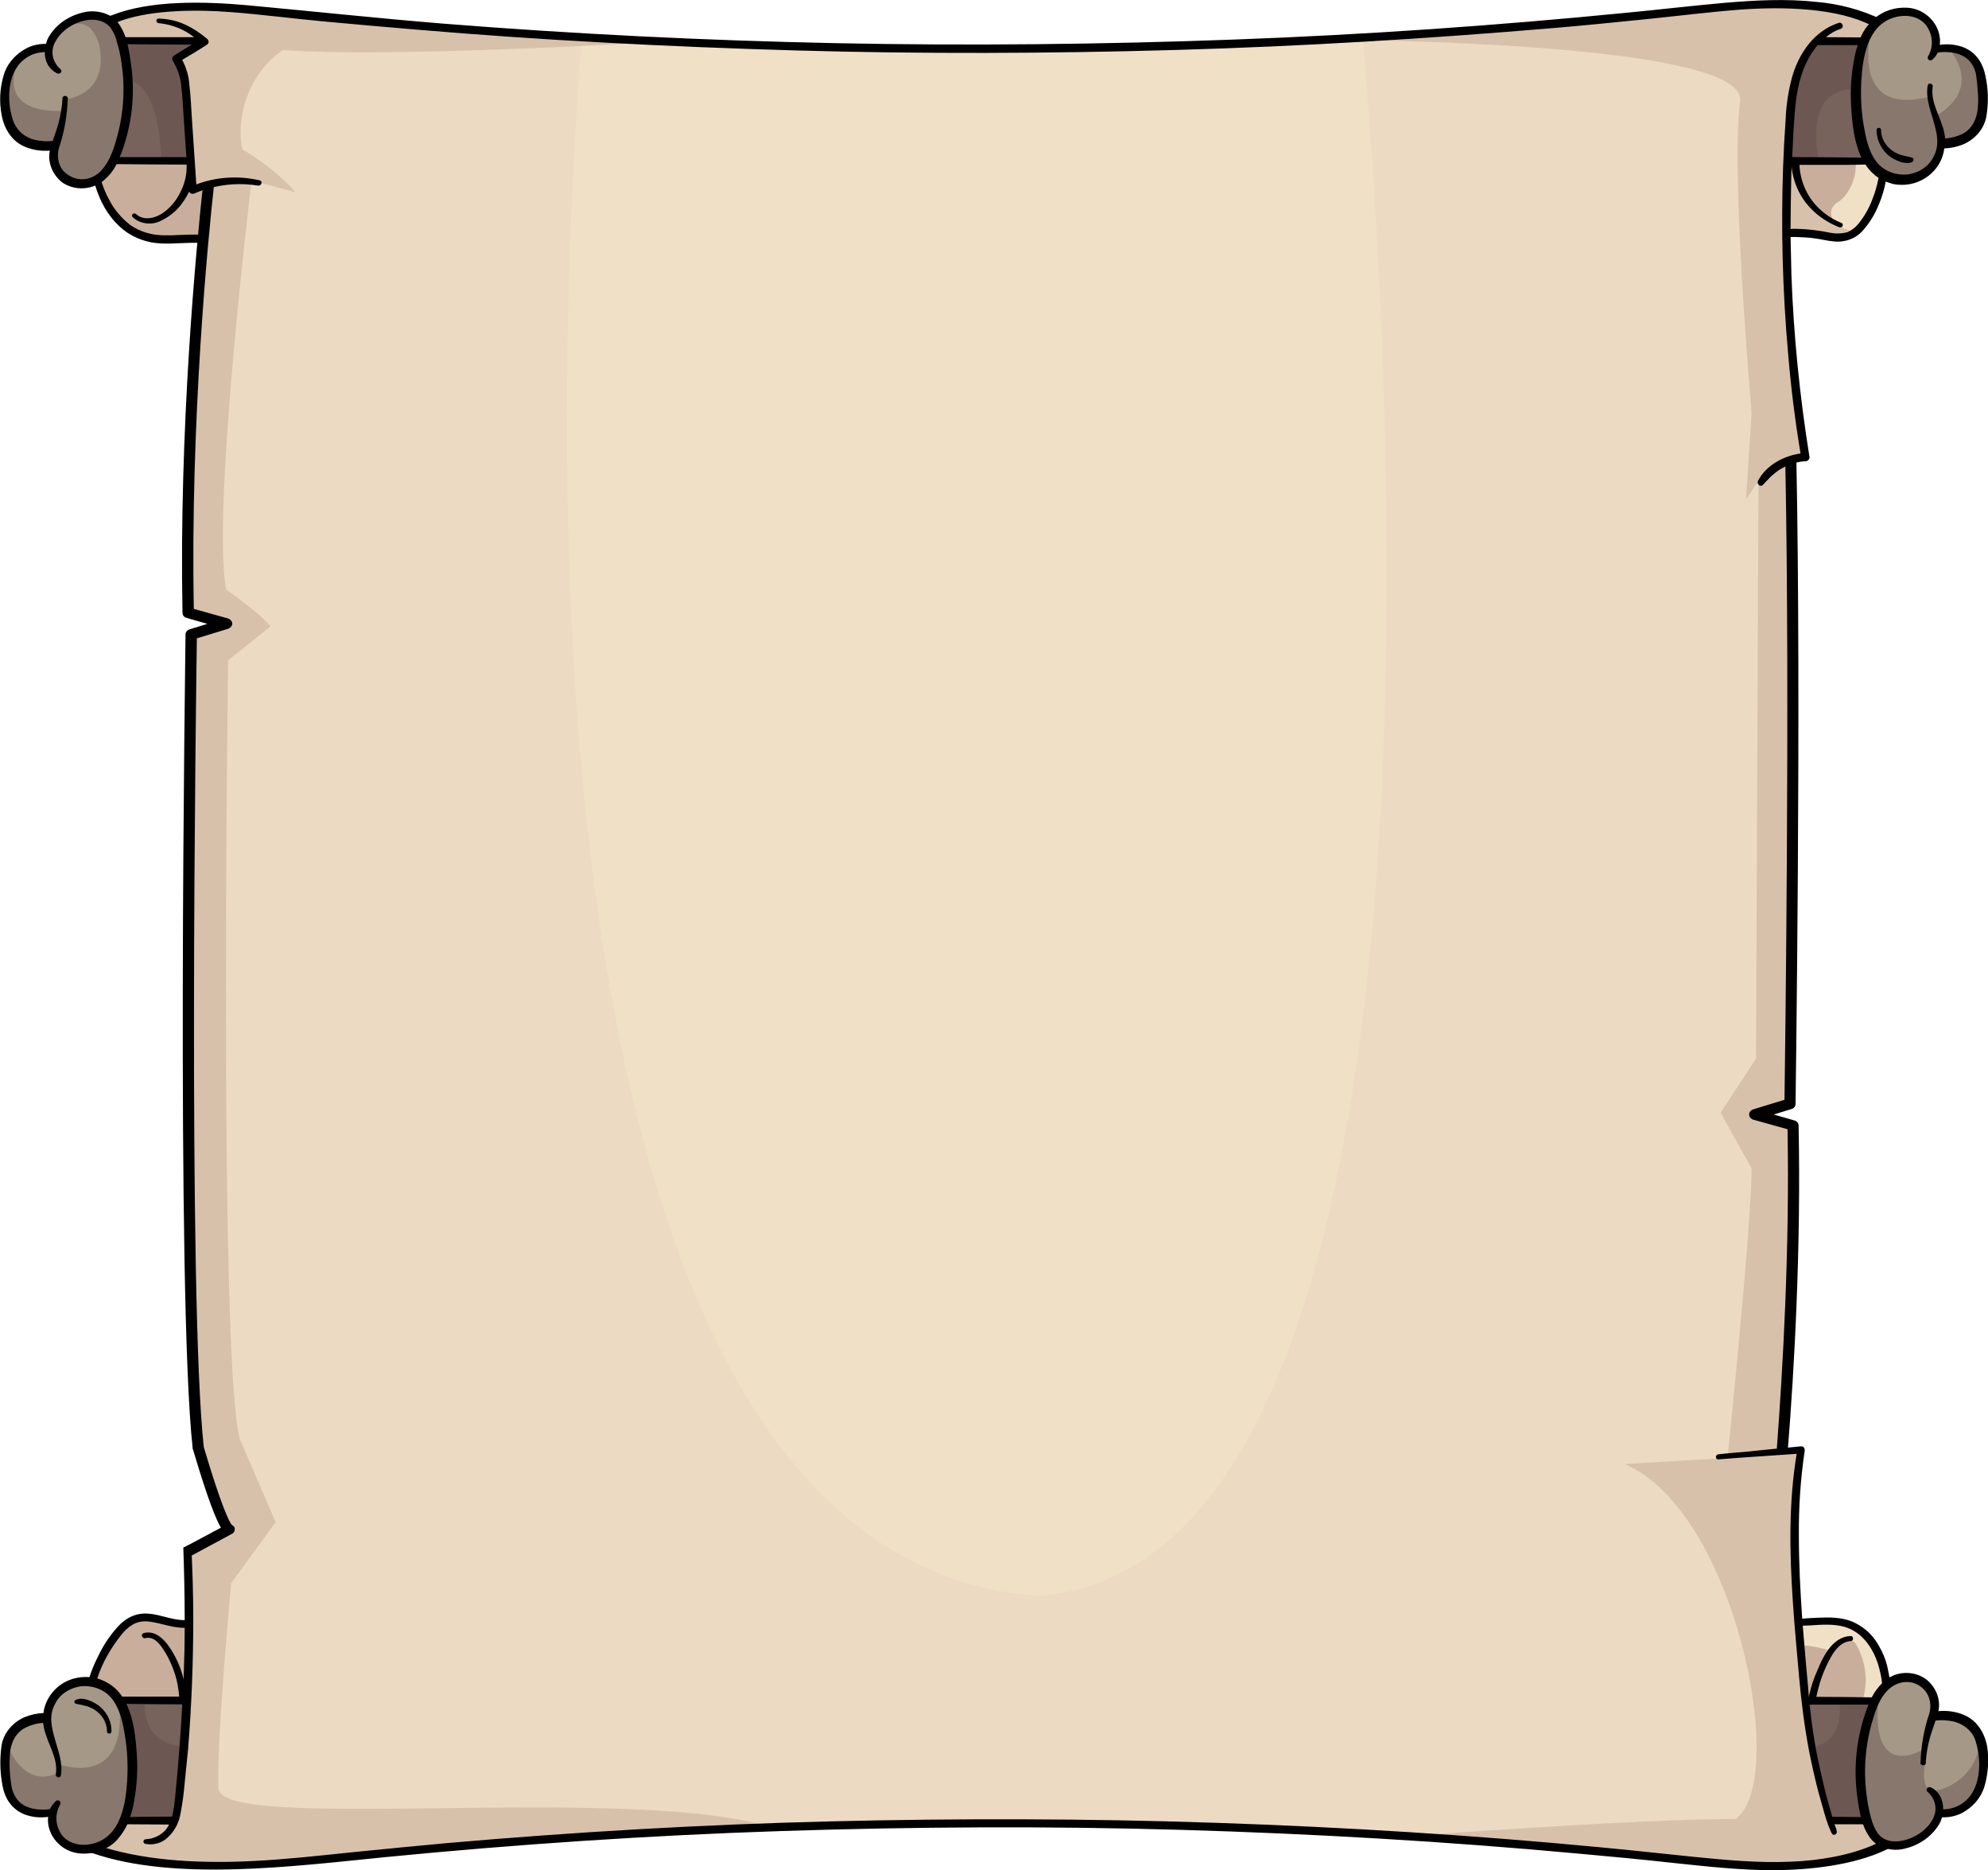 <svg width="404" height="380" viewBox="0 0 404 380" fill="none" xmlns="http://www.w3.org/2000/svg">
<g clip-path="url(#clip0_103_2233)">
<path d="M382.255 374.95L379.614 376.47L368.545 378.872L361.296 379.313L339.832 377.548L307.13 374.851L285.385 373.086L272.405 372.057L225.824 370.488L198.572 370.586L169.579 370.733L158.734 371.174L128.954 372.4C128.954 372.4 116.817 372.841 79.508 376.273C41.861 381.177 27.027 377.744 27.027 377.744C27.027 377.744 25.285 376.911 19.722 375.489C23.88 374.41 25.454 369.703 25.454 369.703L35.455 370.095L35.961 368.379L37.984 349.747L38.265 315.375L45.569 311.061L44.389 307.873L40.625 293.85L39.164 275.61L38.377 246.877V176.124L38.995 129.347L44.052 126.993L38.209 124.297L38.096 101.889L38.883 81.492L40.569 56.975L41.58 45.306L19.835 4.413L30.342 1.667L35.399 1.471L44.389 1.667L70.855 4.021L101.309 6.472L118.278 7.404L131.988 8.139L134.685 8.286L175.703 10.15L199.471 9.806L233.859 9.267L254.649 8.777L268.753 8.041L276.844 7.6L286.34 7.11L316.401 4.854L347.586 1.618C347.586 1.618 348.092 1.765 359.33 0.784C370.567 -0.196 380.232 3.873 380.232 3.873L380.906 7.306L374.501 12.601L363.038 44.668L363.263 62.32L364.949 77.765L366.69 92.818L364.218 93.603L364.162 107.086V146.018L364.33 181.91L363.769 223.93L357.756 226.627L364.33 228.637L364.724 248.348L364.106 271.492L361.914 294.782L365.96 294.635L365.061 306.55L365.229 318.906L365.567 330.085L367.196 345.628L379.614 370.537L382.255 374.95Z" fill="#F0E0C6"/>
<path d="M382.255 374.95L379.614 376.47L368.545 378.872L361.296 379.313L339.832 377.548L307.13 374.852L285.385 373.086L272.405 372.057L225.824 370.488L198.572 370.586L169.579 370.733L158.734 371.174L128.954 372.4C128.954 372.4 116.817 372.841 79.508 376.273C41.861 381.177 27.027 377.744 27.027 377.744C27.027 377.744 25.285 376.911 19.722 375.489C23.88 374.41 25.454 369.703 25.454 369.703L35.455 370.095L35.961 368.379L37.984 349.747L38.265 315.375L45.569 311.061L44.389 307.874L40.625 293.85L39.164 275.61L38.377 246.877V176.124L38.995 129.347L44.052 126.994L38.209 124.297L38.096 101.889L38.883 81.492L40.569 56.975L41.58 45.306L19.835 4.413L30.342 1.667L35.399 1.471L44.389 1.667L70.855 4.021L101.309 6.472L118.278 7.404C114.513 52.759 97.713 316.013 210.99 324.25C299.095 317.729 282.407 69.528 276.9 7.649L286.396 7.159L316.457 4.903L347.642 1.667C347.642 1.667 348.148 1.814 359.386 0.834C370.624 -0.147 380.288 3.923 380.288 3.923L380.962 7.355L374.557 12.65L363.094 44.717L363.319 62.369L365.005 77.814L366.747 92.867L364.274 93.652L364.218 107.135V146.067L364.387 181.959L363.825 223.979L357.812 226.676L364.387 228.686L364.78 248.397L364.162 271.541L361.971 294.831L366.016 294.684L365.117 306.599L365.286 318.955L365.623 330.134L367.252 345.677L379.67 370.586L382.255 374.95Z" fill="#ECDAC2"/>
<path d="M155.475 370.831C156.599 370.978 157.667 371.076 158.791 371.223L129.01 372.449C129.01 372.449 116.873 372.89 79.564 376.323C41.917 381.226 27.083 377.794 27.083 377.794C27.083 377.794 25.341 376.96 19.779 375.538C23.937 374.459 25.51 369.752 25.51 369.752L35.511 370.145L36.017 368.428L38.04 349.796L38.321 315.425L45.626 311.11L44.446 307.923L40.681 293.899L39.22 275.659L38.433 246.926V176.124L39.051 129.347L44.108 126.994L38.209 124.297L38.096 101.889L38.883 81.492L40.569 56.975L41.58 45.306L19.835 4.413L30.342 1.667L35.399 1.471L44.389 1.667L70.855 4.021L101.309 6.472L131.988 8.188L131.707 8.63C131.707 8.63 77.766 11.817 57.481 10.15C49.278 15.837 48.098 25.84 49.278 30.351C56.526 34.666 60.01 39.03 60.01 39.03L51.132 36.676C51.132 36.676 42.928 104.292 45.963 119.786C53.998 125.474 54.953 127.288 54.953 127.288L46.356 134.152C46.356 134.152 44.389 275.806 48.716 292.33C56.021 309.246 56.021 309.246 56.021 309.246L46.974 321.652C46.974 321.652 43.94 354.307 44.389 363.329C44.839 372.351 124.459 362.594 155.475 370.831Z" fill="#D8C1AB"/>
<path d="M382.255 374.95L379.614 376.47L368.545 378.872L361.296 379.313L339.832 377.548L307.13 374.851L285.385 373.086H285.609C285.609 373.086 332.078 369.556 352.755 369.556C363.656 361.319 352.474 306.697 330.111 297.43C351.07 296.204 351.07 296.204 351.07 296.204C351.07 296.204 355.958 248.888 355.958 237.365C349.665 226.088 349.665 226.088 349.665 226.088L356.857 215.055L357.363 97.721L354.834 101.399L355.958 83.894C355.958 83.894 351.632 34.322 353.654 20.299C353.879 9.512 287.351 8.188 268.865 8.041L286.452 7.11L316.513 4.854L347.698 1.618C347.698 1.618 348.204 1.765 359.442 0.784C370.68 -0.196 380.344 3.873 380.344 3.873L381.019 7.306L374.613 12.601L363.15 44.668L363.375 62.32L365.061 77.765L366.803 92.818L364.33 93.603L364.274 107.086V146.018L364.443 181.91L363.881 223.93L357.869 226.627L364.443 228.637L364.836 248.348L364.218 271.492L362.027 294.782L366.072 294.635L365.173 306.55L365.342 318.906L365.679 330.085L367.308 345.628L379.726 370.537L382.255 374.95Z" fill="#D8C1AB"/>
<path d="M25.959 352.64C25.622 350.532 25.229 348.374 24.274 346.56C23.993 346.021 23.656 345.481 23.319 344.991C21.858 343.03 19.273 341.902 16.576 342.098C13.991 342.441 11.743 343.961 10.732 346.07C9.44 348.521 10.002 350.973 10.732 353.474C10.845 353.866 10.957 354.209 11.069 354.552C11.575 355.974 11.912 357.445 12.024 358.965C12.024 359.456 12.024 359.897 11.912 360.387C11.968 359.995 12.024 359.554 11.968 359.112C11.912 357.347 11.238 355.68 10.62 354.111C10.17 353.032 9.777 351.954 9.496 350.826C9.44 350.532 9.384 350.188 9.384 349.894C9.384 349.649 9.159 349.453 8.934 349.453C8.878 349.453 8.878 349.453 8.822 349.453C7.473 349.502 6.181 349.845 5.001 350.434C3.203 351.414 2.023 353.081 1.742 354.896C1.686 355.239 1.629 355.631 1.573 355.974C1.461 357.151 1.461 358.377 1.573 359.554V359.75C1.629 360.828 1.742 361.858 1.91 362.937C2.079 364.114 2.585 365.241 3.428 366.173C4.214 367.007 5.338 367.546 6.518 367.791C7.754 368.085 9.046 368.134 10.339 367.889C10.507 367.84 10.676 367.742 10.732 367.644C10.957 367.105 11.35 366.614 11.8 366.222H11.856C11.912 366.222 11.912 366.222 11.912 366.271C10.62 368.428 10.788 371.027 12.305 373.087C13.429 374.459 15.227 375.293 17.194 375.293C17.98 375.293 18.823 375.146 19.554 374.901C25.173 373.185 26.184 366.565 26.465 361.76C26.578 358.72 26.409 355.68 25.959 352.64ZM16.744 345.628C17.194 345.678 17.643 345.776 18.037 345.874C18.88 346.168 19.666 346.658 20.284 347.247C20.79 347.737 21.239 348.325 21.52 348.963C21.183 348.374 20.678 347.835 20.116 347.394C19.498 346.854 18.711 346.462 17.924 346.168L16.688 345.825L16.295 345.776C16.126 345.776 15.958 345.727 15.789 345.678C16.07 345.579 16.407 345.579 16.744 345.628Z" fill="#A59886"/>
<path d="M37.534 346.364C37.422 349.11 37.197 351.954 36.972 354.797C36.748 358.083 36.41 361.368 36.13 364.751L36.073 365.094C36.017 366.516 35.792 367.938 35.399 369.311C35.343 369.507 35.174 369.654 34.893 369.654H26.465C26.184 369.605 25.959 369.409 25.959 369.164V369.017C26.296 368.036 26.577 367.007 26.746 365.977C27.308 362.643 27.476 359.308 27.252 355.925C27.027 353.032 26.634 349.698 25.397 346.756C25.397 346.707 25.341 346.658 25.285 346.658C25.173 346.413 25.229 346.168 25.453 346.021C25.51 345.972 25.622 345.972 25.735 345.972L29.443 346.021C32.084 346.021 34.556 346.07 37.029 346.07C37.197 346.07 37.309 346.119 37.422 346.217C37.534 346.07 37.534 346.266 37.534 346.364Z" fill="#77625C"/>
<path d="M398.831 366.86C397.651 367.595 396.302 368.036 394.841 368.134C394.56 368.134 394.279 367.938 394.279 367.693V367.644C394.335 365.781 393.493 364.359 392.032 363.672H391.975L391.919 363.721C393.717 365.29 394.279 367.644 393.268 369.703C392.2 371.812 390.177 373.479 387.649 374.312C386.862 374.558 386.076 374.705 385.233 374.705C383.603 374.705 382.086 374.018 381.187 372.841C380.513 371.812 380.007 370.733 379.726 369.556C379.389 368.281 379.108 367.007 378.883 365.683C378.041 360.191 378.434 354.552 380.063 349.208C380.457 347.835 381.019 346.462 381.693 345.187C382.086 344.501 382.536 343.863 383.098 343.275C384.727 341.461 387.312 340.872 389.559 341.853C390.908 342.49 391.919 343.52 392.369 344.795C392.874 346.168 392.818 347.688 392.313 349.061C391.526 351.61 391.02 354.209 390.795 356.857C390.739 357.298 390.739 357.789 390.739 358.23C390.796 357.838 390.795 357.445 390.852 357.151C391.02 355.827 391.245 354.503 391.582 353.229C391.863 352.248 392.2 351.267 392.481 350.336L392.762 349.551C392.818 349.355 392.987 349.208 393.212 349.208C394.448 349.061 395.74 349.159 396.92 349.502C399.449 350.139 401.415 351.954 401.921 354.258C402.033 354.503 402.09 354.798 402.146 355.092C403.326 359.161 402.483 364.555 398.831 366.86Z" fill="#A59886"/>
<path d="M380.119 346.511C380.007 346.707 379.951 346.952 379.839 347.148C377.703 352.983 377.029 359.161 377.928 365.241C378.097 366.516 378.321 367.742 378.602 369.017C378.659 369.164 378.602 369.311 378.49 369.458C378.378 369.556 378.265 369.605 378.097 369.605L372.983 369.556H372.534C372.309 369.556 372.084 369.409 372.028 369.213L371.803 368.575V368.526C371.466 367.448 371.129 366.222 370.792 364.947C370.174 362.544 369.612 360.093 369.05 357.543C368.882 356.661 368.713 355.778 368.544 354.846C368.095 352.297 367.702 349.453 367.365 346.364C367.365 346.217 367.421 346.119 367.477 345.972C367.589 345.873 367.702 345.824 367.87 345.824H373.826C375.793 345.824 377.703 345.824 379.614 345.775C379.895 345.824 380.119 346.021 380.119 346.266C380.176 346.315 380.176 346.413 380.119 346.511Z" fill="#77625C"/>
<path d="M402.483 18.534V18.436C402.427 17.357 402.314 16.279 402.146 15.151C401.977 13.974 401.415 12.846 400.573 11.915C399.786 11.081 398.662 10.542 397.482 10.297C397.145 10.199 396.752 10.15 396.414 10.15C395.515 10.052 394.56 10.101 393.661 10.199C393.493 10.199 393.324 10.297 393.268 10.493C393.043 11.032 392.65 11.523 392.2 11.915C392.144 11.915 392.144 11.915 392.144 11.866C393.436 9.708 393.268 7.11 391.751 5.05C390.009 2.746 386.862 2.501 384.502 3.236C382.592 3.824 381.075 5.001 380.12 6.57C378.265 9.414 377.76 13.288 377.591 16.377C377.423 19.417 377.535 22.506 378.041 25.546C378.49 28.341 379.052 30.988 380.682 33.195C382.03 35.009 384.278 36.088 386.75 36.088H387.368C390.009 35.744 392.2 34.224 393.212 32.116C394.504 29.664 393.942 27.213 393.212 24.712C393.099 24.32 392.987 23.977 392.875 23.634C392.425 22.408 392.144 21.133 391.976 19.809C391.919 19.122 391.919 18.436 392.032 17.75V17.799C391.919 18.583 391.919 19.319 392.032 20.103C392.257 21.476 392.706 22.849 393.324 24.124C393.774 25.203 394.167 26.281 394.448 27.409C394.504 27.703 394.56 27.948 394.616 28.341C394.673 28.635 394.897 28.831 395.178 28.782C396.527 28.733 397.819 28.39 398.999 27.801C401.022 26.771 402.202 24.859 402.483 22.212C402.651 20.937 402.651 19.711 402.483 18.534ZM387.256 32.557C386.806 32.508 386.413 32.41 386.02 32.263C385.177 31.969 384.39 31.528 383.772 30.89C383.266 30.4 382.873 29.811 382.592 29.174C382.929 29.762 383.379 30.302 383.941 30.743C384.559 31.282 385.289 31.675 386.132 31.871C386.525 31.969 386.919 32.067 387.368 32.214L387.761 32.263C387.93 32.263 388.155 32.312 388.323 32.361C388.042 32.606 387.649 32.655 387.256 32.557Z" fill="#A59886"/>
<path d="M378.715 32.214C378.602 32.361 378.434 32.459 378.265 32.41C375.175 32.361 372.253 32.361 369.443 32.361H364.162C363.881 32.312 363.656 32.116 363.656 31.871V31.822C363.712 30.694 363.768 29.468 363.825 28.341L363.881 27.752C364.049 25.006 364.162 22.261 364.611 19.466C365.061 16.426 366.185 12.062 368.994 8.826C369.106 8.728 369.219 8.679 369.387 8.679H377.535C377.816 8.728 378.04 8.924 378.04 9.169C378.04 9.218 378.04 9.267 377.984 9.316C377.647 10.297 377.366 11.326 377.198 12.356C376.86 14.317 376.692 16.328 376.636 18.289C376.579 19.662 376.636 21.035 376.748 22.408C376.973 25.301 377.366 28.635 378.602 31.577L378.659 31.724C378.827 31.822 378.827 32.018 378.715 32.214Z" fill="#77625C"/>
<path d="M37.759 341.019C37.759 340.627 37.815 340.235 37.815 339.794V339.205C37.928 336.312 37.928 333.468 37.984 330.674C37.984 330.526 37.928 330.379 37.815 330.281C37.703 330.183 37.534 330.134 37.366 330.183H37.31C35.961 330.134 34.669 329.889 33.432 329.546C32.421 329.252 31.354 329.056 30.286 328.957C29.05 328.81 27.814 329.006 26.746 329.546C25.735 330.134 24.836 330.919 24.161 331.85C21.97 334.596 20.34 337.587 19.217 340.774C19.104 341.019 19.217 341.314 19.498 341.412H19.554C21.689 342 23.487 343.324 24.498 345.089C24.611 345.236 24.779 345.334 24.948 345.334H36.523C36.691 345.334 36.804 345.285 36.916 345.187C37.029 345.089 37.085 344.942 37.029 344.795C36.916 343.373 36.635 341.951 36.242 340.578C35.736 338.862 35.006 337.195 34.051 335.626C33.264 334.302 31.803 331.899 29.387 332.586V332.488C31.241 331.948 32.758 333.37 33.713 334.596C34.893 336.214 35.792 337.93 36.41 339.794C36.579 340.284 36.748 340.823 36.86 341.314C36.916 341.559 37.141 341.706 37.422 341.706C37.647 341.461 37.815 341.265 37.759 341.019Z" fill="#C9AF9B"/>
<path d="M380.288 345.383C380.513 345.383 380.682 345.285 380.738 345.089C381.243 344.059 381.974 343.079 382.817 342.245C382.929 342.098 382.985 341.951 382.985 341.804C382.873 340.725 382.648 339.646 382.367 338.568C381.805 336.361 379.895 331.213 374.838 329.84C372.759 329.301 370.624 329.399 368.488 329.546L367.814 329.595L366.353 329.644C366.241 329.644 366.072 329.693 366.016 329.791C365.904 329.889 365.904 330.036 365.904 330.183C366.241 334.351 366.578 338.372 366.971 342.539L367.14 344.501C367.14 344.746 367.365 344.942 367.646 344.942C367.927 344.942 368.151 344.795 368.208 344.55C368.545 342.981 369.05 341.412 369.668 339.892C371.129 336.312 372.927 332.978 376.074 332.782C376.074 332.831 376.074 332.831 376.018 332.831C374.501 332.929 373.096 333.91 371.916 335.773C370.961 337.293 370.23 338.911 369.668 340.578C369.219 341.902 368.882 343.275 368.601 344.599C368.545 344.844 368.713 345.138 368.994 345.187H369.107C372.759 345.187 376.411 345.236 380.288 345.383Z" fill="#C9AF9B"/>
<path d="M363.431 37.559C363.375 40.55 363.319 43.541 363.319 46.581C363.319 46.728 363.375 46.875 363.488 46.973C363.6 47.071 363.712 47.12 363.881 47.071C364.274 47.071 364.668 47.022 365.061 47.022C367.028 47.071 368.994 47.267 370.961 47.61L372.028 47.757C372.59 47.855 373.096 47.904 373.658 47.855C374.332 47.855 375.063 47.757 375.681 47.512C376.636 47.12 377.423 46.532 378.041 45.747C379.445 44.08 380.513 42.168 381.187 40.157C381.693 38.883 382.086 37.51 382.311 36.186C382.367 35.99 382.255 35.794 382.086 35.696C381.019 35.009 380.176 34.126 379.558 33.146C379.445 32.999 379.277 32.901 379.108 32.95H365.791C365.623 32.95 365.51 32.999 365.398 33.097C365.286 33.195 365.23 33.342 365.286 33.489C365.398 35.499 365.96 37.51 366.915 39.324C368.376 42.07 370.848 44.276 373.939 45.6C373.995 45.6 373.995 45.6 373.995 45.649V45.698C370.792 44.472 368.208 42.364 366.578 39.618C365.454 37.706 364.78 35.597 364.668 33.489C364.668 33.244 364.443 33.048 364.162 32.999H364.106C363.825 33.048 363.6 33.244 363.6 33.489C363.544 34.764 363.431 36.186 363.431 37.559Z" fill="#F0E0C6"/>
<path d="M33.039 43.835C34.556 42.805 35.792 41.53 36.635 40.059C37.478 38.588 38.04 37.019 38.321 35.401C38.433 34.715 38.433 34.077 38.433 33.391C38.433 33.146 38.209 32.95 37.928 32.901C33.77 32.901 29.218 32.852 23.712 32.803C23.487 32.803 23.319 32.901 23.262 33.097C22.588 34.421 21.577 35.646 20.34 36.578C20.172 36.725 20.116 36.921 20.172 37.117C20.565 38.343 21.127 39.569 21.745 40.697C22.757 42.707 24.33 44.521 26.24 45.992C28.263 47.414 30.735 48.15 33.32 48.15H34.051C35.006 48.15 35.905 48.101 36.804 48.051C37.928 48.002 39.051 47.953 40.175 48.002C40.456 48.002 40.681 47.855 40.681 47.61C40.681 47.61 40.681 47.61 40.681 47.561C40.962 44.521 41.299 41.579 41.636 38.637C41.636 38.49 41.58 38.343 41.468 38.196C41.299 38.098 41.13 38.098 40.962 38.147C40.4 38.343 39.894 38.539 39.445 38.735C39.332 38.834 39.164 38.834 39.051 38.686C39.051 38.686 38.995 38.637 38.995 38.588C38.883 38.441 38.714 38.343 38.546 38.294C38.321 38.294 38.153 38.441 38.096 38.637C37.759 39.373 37.31 40.108 36.86 40.795C35.792 42.315 34.275 43.59 32.477 44.374C31.185 44.962 29.612 44.913 28.319 44.276C29.78 45.208 31.747 44.619 33.039 43.835Z" fill="#C9AF9B"/>
<path d="M39.22 9.561C38.433 10.002 37.703 10.493 36.916 10.983L35.792 11.719C35.68 11.768 35.624 11.866 35.624 11.964V12.111C36.916 13.974 37.253 16.132 37.478 17.799C37.703 19.466 37.759 20.986 37.815 22.555C37.871 23.192 37.928 23.879 37.928 24.565V24.663L38.377 31.871C38.377 32.018 38.321 32.165 38.209 32.263C38.096 32.361 37.984 32.41 37.815 32.41H27.701C26.578 32.41 25.51 32.41 24.386 32.459C24.218 32.459 24.049 32.361 23.937 32.263C23.824 32.116 23.824 31.92 23.88 31.773C23.993 31.577 24.049 31.332 24.161 31.135C25.903 26.428 26.634 21.476 26.409 16.524C26.353 15.396 26.24 14.219 26.128 13.092C26.016 11.817 25.791 10.542 25.454 9.316C25.398 9.169 25.454 9.022 25.566 8.875C25.678 8.777 25.791 8.679 25.959 8.63C29.499 8.679 34.163 8.679 38.939 8.679C39.22 8.728 39.445 8.924 39.445 9.169C39.445 9.316 39.389 9.512 39.22 9.561Z" fill="#77625C"/>
<path d="M25.566 18.24C25.566 21.917 25.004 25.546 23.936 29.125C23.262 31.233 22.476 33.44 20.846 35.058C19.835 36.235 18.261 36.921 16.576 36.97C15.789 36.97 15.059 36.823 14.384 36.48C13.036 35.843 12.024 34.813 11.575 33.538C11.069 32.165 11.125 30.645 11.631 29.272C12.418 26.82 12.923 24.271 13.092 21.721C13.148 21.182 13.148 20.642 13.204 20.103H13.148C13.092 20.888 12.98 21.623 12.867 22.408C12.699 23.29 12.53 24.222 12.305 25.153C12.081 26.085 11.743 27.017 11.463 27.899C11.35 28.193 11.238 28.537 11.181 28.831C11.125 29.027 10.957 29.125 10.732 29.174C9.496 29.272 8.26 29.223 7.024 28.978C4.495 28.34 2.585 26.526 2.023 24.271C0.899 20.593 1.124 16.18 3.146 13.288C4.383 11.375 6.686 10.15 9.215 10.052C9.327 10.052 9.496 10.101 9.552 10.199C9.664 10.297 9.721 10.444 9.721 10.591C9.664 12.454 10.507 13.876 11.968 14.562H12.024L12.081 14.513C10.283 12.944 9.777 10.542 10.732 8.532C11.406 7.257 12.361 6.129 13.654 5.246C14.497 4.707 15.396 4.266 16.351 3.922C19.16 3.089 21.576 3.628 22.925 5.393C23.599 6.423 24.105 7.502 24.386 8.679C24.723 9.953 25.004 11.228 25.229 12.552C25.454 14.464 25.566 16.328 25.566 18.24Z" fill="#A59886"/>
<path d="M372.815 45.011C371.86 43.982 371.86 42.462 372.927 41.481C373.04 41.334 373.208 41.236 373.377 41.138C375.456 40.01 377.085 36.48 377.085 34.273C377.085 33.832 377.198 33.391 377.422 32.95H365.735C365.566 32.95 365.454 32.999 365.342 33.097C365.229 33.195 365.173 33.342 365.229 33.489C365.342 35.499 365.904 37.51 366.859 39.324C368.151 41.726 370.174 43.688 372.815 45.011Z" fill="#C9AF9B"/>
<path d="M372.984 45.257C370.23 43.982 368.039 42.021 366.578 39.618C365.454 37.706 364.78 35.597 364.611 33.44C364.611 33.195 364.387 32.999 364.106 32.95H364.05C363.769 32.999 363.544 33.195 363.544 33.44C363.488 34.813 363.431 36.186 363.431 37.51C363.375 40.501 363.319 43.492 363.319 46.532C363.319 46.679 363.375 46.826 363.488 46.924C363.6 47.022 363.712 47.071 363.881 47.022C364.274 47.022 364.668 46.973 365.061 46.973C367.028 47.022 368.994 47.218 370.961 47.561L372.028 47.708C372.59 47.806 373.096 47.855 373.658 47.806C374.332 47.806 375.063 47.708 375.681 47.463C376.018 47.365 376.355 47.169 376.636 46.973C375.231 46.728 373.939 46.139 372.984 45.257Z" fill="#D8C1AB"/>
<path d="M382.367 338.617C381.805 336.41 379.895 331.262 374.838 329.889C372.759 329.35 370.624 329.448 368.488 329.595L367.814 329.644L366.353 329.693C366.241 329.693 366.072 329.742 366.016 329.84C365.904 329.938 365.904 330.085 365.904 330.232C366.016 331.605 366.129 332.929 366.241 334.253C368.208 334.4 370.174 334.792 372.028 335.381C372.366 334.89 372.759 334.449 373.208 334.008C373.546 333.664 373.939 333.419 374.388 333.223C374.894 332.978 375.456 332.831 376.074 332.782C376.074 332.831 376.074 332.831 376.018 332.831C375.681 332.831 375.344 332.929 375.063 333.076C376.018 332.978 376.973 333.468 377.31 334.302C379.221 337.734 379.67 341.657 378.546 345.334H380.288C380.513 345.334 380.682 345.236 380.738 345.04C381.243 344.01 381.974 343.03 382.817 342.196C382.929 342.049 382.985 341.902 382.985 341.755C382.817 340.725 382.648 339.695 382.367 338.617Z" fill="#F0E0C6"/>
<path d="M39.22 9.561C38.433 10.002 37.703 10.493 36.916 10.983L35.792 11.719C35.68 11.768 35.624 11.866 35.624 11.964V12.111C36.916 13.974 37.253 16.132 37.478 17.799C37.703 19.466 37.759 20.986 37.815 22.555C37.871 23.192 37.928 23.879 37.928 24.565V24.663L38.377 31.871C38.377 32.018 38.321 32.165 38.209 32.263C38.096 32.361 37.984 32.41 37.815 32.41H32.758C32.309 18.828 27.982 16.671 26.409 16.377C26.353 15.249 26.24 14.072 26.128 12.944C26.016 11.67 25.791 10.395 25.454 9.169C25.398 9.022 25.454 8.875 25.566 8.728C25.678 8.63 25.791 8.532 25.959 8.483C29.499 8.532 34.163 8.532 38.939 8.532C39.22 8.581 39.445 8.777 39.445 9.022C39.445 9.316 39.389 9.512 39.22 9.561Z" fill="#6D5753"/>
<path d="M378.041 9.267C377.704 10.248 377.423 11.277 377.254 12.307C376.917 14.268 376.748 16.23 376.692 18.191C375.793 18.093 367.14 17.553 369.5 32.263H364.218C363.937 32.214 363.712 32.018 363.712 31.773V31.724C363.769 30.596 363.825 29.37 363.881 28.242L363.937 27.654C364.106 24.908 364.218 22.163 364.668 19.368C365.117 16.328 366.241 11.964 369.05 8.728C369.163 8.63 369.275 8.581 369.444 8.581H377.591C377.872 8.63 378.097 8.826 378.097 9.071C378.041 9.12 378.041 9.169 378.041 9.267Z" fill="#6D5753"/>
<path d="M380.119 346.511C380.007 346.707 379.951 346.952 379.838 347.148C377.703 352.983 377.029 359.161 377.928 365.241C378.097 366.516 378.321 367.742 378.602 369.017C378.658 369.164 378.602 369.311 378.49 369.458C378.378 369.556 378.265 369.605 378.097 369.605L372.983 369.556H372.534C372.309 369.556 372.084 369.409 372.028 369.213L371.803 368.575V368.526C371.466 367.448 371.129 366.222 370.792 364.947C370.174 362.544 369.612 360.093 369.05 357.543C368.882 356.661 368.713 355.778 368.544 354.846C369.163 354.797 374.669 353.866 373.826 345.824C375.737 345.824 377.703 345.824 379.614 345.775C379.895 345.824 380.119 346.021 380.119 346.266C380.176 346.413 380.176 346.462 380.119 346.511Z" fill="#6D5753"/>
<path d="M36.972 354.748C36.748 358.034 36.41 361.319 36.13 364.702L36.073 365.045C35.961 366.467 35.736 367.84 35.399 369.262C35.343 369.458 35.174 369.605 34.893 369.605H26.465C26.184 369.556 25.959 369.36 25.959 369.115V368.968C26.296 367.987 26.577 366.957 26.746 365.928C27.308 362.594 27.476 359.259 27.252 355.876C27.027 352.983 26.634 349.649 25.397 346.707C25.397 346.658 25.341 346.609 25.285 346.609C25.173 346.364 25.229 346.119 25.453 345.972C25.51 345.923 25.622 345.923 25.735 345.923L29.443 345.972C29.331 346.952 29.106 354.16 36.972 354.748Z" fill="#6D5753"/>
<path d="M11.519 27.948C11.406 28.242 11.294 28.537 11.238 28.88C11.182 29.076 11.013 29.174 10.788 29.223C9.552 29.321 8.316 29.223 7.08 28.929C4.551 28.291 2.641 26.477 2.079 24.222C0.955 20.692 1.124 16.279 3.147 13.386H3.259C3.259 13.386 -0.674 23.192 12.98 22.506C12.811 23.388 12.643 24.32 12.418 25.252C12.193 26.183 11.8 27.066 11.519 27.948Z" fill="#87776C"/>
<path d="M25.566 18.24C25.566 21.917 25.004 25.546 23.937 29.125C23.262 31.233 22.476 33.44 20.846 35.058C19.835 36.235 18.262 36.921 16.576 36.97C15.789 36.97 15.059 36.823 14.384 36.48C13.036 35.843 12.024 34.813 11.575 33.538C11.069 32.165 11.126 30.645 11.631 29.272C12.418 26.821 12.924 24.271 13.092 21.721L13.542 20.152C13.542 20.152 22.363 19.221 20.116 8.924C18.093 2.55 13.766 5.394 13.485 5.541C13.542 5.492 13.598 5.394 13.654 5.344C14.497 4.805 15.396 4.364 16.351 4.021C19.104 3.187 21.52 3.726 22.869 5.492C23.543 6.521 24.049 7.6 24.33 8.777C24.667 10.052 24.948 11.326 25.173 12.65C25.454 14.464 25.566 16.328 25.566 18.24Z" fill="#87776C"/>
<path d="M393.324 24.663C394.055 27.164 394.616 29.665 393.324 32.067C392.313 34.175 390.065 35.695 387.48 36.039H386.806C384.334 36.039 382.086 34.96 380.738 33.146C379.108 31.037 378.546 28.341 378.097 25.497C377.591 22.457 377.479 19.368 377.647 16.328C377.816 13.239 378.322 9.267 380.176 6.521C379.67 8.826 376.917 23.535 392.032 19.662V19.711C392.2 20.986 392.537 22.261 392.931 23.535C393.043 23.928 393.212 24.32 393.324 24.663Z" fill="#87776C"/>
<path d="M402.483 22.163C402.202 24.761 401.022 26.673 398.999 27.752C397.819 28.34 396.527 28.684 395.178 28.733C394.897 28.782 394.673 28.586 394.616 28.291C394.56 27.899 394.504 27.654 394.448 27.36C394.167 26.232 393.774 25.153 393.324 24.075C392.762 22.8 392.313 21.476 392.088 20.103C393.268 22.996 393.268 23.584 393.268 23.584C393.268 23.584 402.932 19.073 396.358 10.199C396.695 10.248 397.089 10.297 397.426 10.346C398.606 10.591 399.73 11.179 400.516 11.964C401.359 12.895 401.921 14.023 402.09 15.2C402.314 16.279 402.427 17.357 402.427 18.485V18.534C402.595 19.76 402.595 20.937 402.483 22.163Z" fill="#87776C"/>
<path d="M392.088 363.623L391.975 363.672C393.773 365.241 394.335 367.644 393.324 369.654C392.256 371.762 390.234 373.43 387.705 374.263C386.918 374.508 386.132 374.655 385.289 374.655C383.659 374.704 382.142 373.969 381.243 372.792C380.569 371.762 380.063 370.684 379.782 369.507C379.445 368.232 379.164 366.957 378.94 365.633C378.097 360.142 378.49 354.503 380.12 349.159C380.513 347.786 381.075 346.413 381.749 345.138C381.749 345.138 379.389 361.122 390.627 355.582C390.739 356.072 390.852 356.464 390.908 356.808C390.908 356.857 390.964 356.955 390.964 357.004L391.245 358.033C391.189 357.984 390.346 362.691 392.088 363.623Z" fill="#87776C"/>
<path d="M398.831 366.859C397.651 367.595 396.302 368.036 394.841 368.134C394.56 368.134 394.279 367.938 394.279 367.693V367.644C394.335 365.781 393.493 364.359 392.032 363.672C393.717 364.555 401.191 361.711 402.146 354.896C403.326 359.161 402.483 364.555 398.831 366.859Z" fill="#87776C"/>
<path d="M26.409 361.809C26.128 366.663 25.116 373.283 19.497 374.999C18.711 375.195 17.924 375.342 17.137 375.342C15.171 375.391 13.373 374.557 12.249 373.136C10.732 371.076 10.62 368.477 11.856 366.32C11.856 366.271 11.856 366.271 11.8 366.271H11.743C11.238 366.663 10.9 367.203 10.676 367.742C10.62 367.889 10.451 367.987 10.282 367.987C8.99 368.183 7.698 368.134 6.462 367.889C5.282 367.644 4.158 367.056 3.371 366.222C2.528 365.29 1.966 364.163 1.798 362.986C1.573 361.956 1.461 360.877 1.461 359.799V359.603C1.348 358.426 1.348 357.2 1.461 356.023C1.517 355.631 1.573 355.288 1.629 354.945C1.966 355.778 5.225 363.231 11.631 360.24C11.743 359.799 11.856 359.505 11.912 359.21C11.912 359.161 11.968 359.112 11.968 359.063L12.137 358.475C12.137 358.475 25.622 363.525 24.273 346.56C25.173 348.374 25.566 350.483 25.959 352.64C26.465 355.68 26.634 358.72 26.409 361.809Z" fill="#87776C"/>
<path d="M24.611 31.233C24.498 31.43 24.442 31.675 24.33 31.92L23.656 33.391C22.981 34.813 21.914 36.039 20.565 37.068C20.453 37.117 20.397 37.166 20.284 37.215C17.98 38.686 14.778 38.588 12.586 37.019C10.62 35.401 9.665 32.999 10.114 30.645C10.17 30.351 10.226 30.008 10.339 29.713L10.676 28.733C11.069 27.507 11.519 26.379 11.856 25.154C12.305 23.486 12.586 21.819 12.699 20.152C12.586 19.907 12.755 19.613 13.036 19.515C13.317 19.417 13.654 19.564 13.766 19.809C13.822 19.907 13.822 20.005 13.766 20.103C13.654 23.241 13.148 26.379 12.193 29.419C11.687 30.694 11.631 32.067 12.081 33.342C12.474 34.519 13.429 35.45 14.665 35.99C16.744 36.921 19.048 36.284 20.565 34.666C22.082 33.048 22.869 30.939 23.487 28.88C25.117 23.584 25.51 18.044 24.667 12.601C24.498 11.326 24.218 10.052 23.824 8.777C23.599 7.649 23.15 6.619 22.476 5.639C20.959 3.824 18.542 3.726 16.463 4.364C14.104 5.099 12.137 6.668 11.126 8.679C10.226 10.542 10.676 12.65 12.305 14.072C12.53 14.268 12.53 14.611 12.305 14.808C12.137 14.955 11.856 15.004 11.631 14.906C9.833 14.023 9.046 12.307 9.103 10.493C9.103 9.953 9.215 9.414 9.327 8.924L9.665 7.943C11.013 5.295 13.598 3.334 16.801 2.55C18.486 2.108 20.284 2.255 21.858 2.942C22.419 3.187 22.925 3.579 23.375 3.972C23.599 4.168 23.768 4.413 23.993 4.609C24.611 5.492 25.117 6.423 25.454 7.404C25.622 7.894 25.735 8.384 25.903 8.875C26.184 10.15 26.409 11.375 26.578 12.699C27.533 18.975 26.858 25.3 24.611 31.233Z" fill="black"/>
<path d="M11.743 28.586C11.519 29.223 11.35 29.861 11.238 30.498C10.901 30.547 10.563 30.547 10.17 30.596C8.428 30.743 6.686 30.498 5.057 29.812C2.36 28.684 0.843 26.134 0.337 23.388C-0.169 20.741 -0.056 17.995 0.73 15.347C1.405 12.944 3.203 10.885 5.675 9.659C6.855 9.12 8.147 8.875 9.44 8.924C9.833 8.973 10.283 9.022 10.676 9.169C10.451 9.659 10.339 10.15 10.283 10.689C9.889 10.591 9.552 10.542 9.159 10.591C7.81 10.591 6.462 10.983 5.394 11.719C1.517 14.219 1.292 20.152 2.528 24.075C3.147 26.281 4.888 27.948 7.192 28.439C8.372 28.684 9.552 28.782 10.732 28.635C11.013 28.635 11.35 28.635 11.743 28.586Z" fill="black"/>
<path d="M39.389 33.44H37.928C33.208 33.44 28.432 33.391 23.712 33.342H21.97C22.363 32.95 22.644 32.459 22.813 31.92H39.051C39.051 32.165 39.108 32.41 39.164 32.704C39.22 32.901 39.332 33.195 39.389 33.44Z" fill="black"/>
<path d="M41.187 8.384C40.906 8.581 40.625 8.875 40.344 9.071H38.883C34.556 9.071 30.23 9.022 25.903 8.973H24.723C24.723 8.532 24.611 8.139 24.33 7.796L24.161 7.551H41.074C41.074 7.845 41.13 8.139 41.187 8.384Z" fill="black"/>
<path d="M395.122 30.155C394.56 34.715 390.29 38 385.57 37.51C385.12 37.461 384.727 37.412 384.334 37.264C383.435 37.019 382.592 36.676 381.805 36.186C380.738 35.45 379.782 34.519 379.108 33.44C378.771 32.95 378.546 32.459 378.265 31.969C378.209 31.92 378.209 31.871 378.153 31.773C376.861 28.88 376.467 25.595 376.243 22.457C375.962 19.073 376.13 15.641 376.748 12.307C376.917 11.228 377.198 10.199 377.535 9.12C377.703 8.63 377.872 8.09 378.097 7.6C378.49 6.766 378.94 5.933 379.558 5.197C379.782 4.903 380.007 4.707 380.232 4.413C380.401 4.217 380.625 4.021 380.85 3.825C382.592 2.255 385.064 1.422 387.593 1.569C390.177 1.716 392.481 3.285 393.605 5.59C394.111 6.668 394.335 7.796 394.223 8.973C394.167 9.512 394.055 10.052 393.83 10.542C393.605 11.179 393.155 11.719 392.65 12.16C392.425 12.307 392.088 12.307 391.919 12.111L391.863 12.062C391.751 11.866 391.695 11.67 391.807 11.473C392.987 9.463 392.818 7.11 391.47 5.197C389.953 3.187 387.143 2.844 384.839 3.579C379.502 5.197 378.546 11.67 378.265 16.279C378.097 19.319 378.209 22.359 378.715 25.35C379.164 27.899 379.67 30.645 381.243 32.754C382.592 34.617 385.008 35.646 387.537 35.45C390.009 35.156 392.088 33.734 392.987 31.724C394.223 29.419 393.605 26.968 392.931 24.614C392.256 22.261 391.301 19.858 391.751 17.357C391.863 16.72 392.875 16.965 392.762 17.603C392.256 20.937 394.504 23.879 395.122 27.017L395.291 27.997C395.291 28.782 395.234 29.468 395.122 30.155Z" fill="black"/>
<path d="M403.719 23.339C403.382 25.889 401.64 28.144 398.999 29.321C397.763 29.811 396.471 30.106 395.122 30.155H394.56C394.785 29.517 394.785 28.782 394.616 28.144H395.122C396.358 28.095 397.594 27.752 398.718 27.262C400.741 26.232 401.696 24.271 401.921 22.064C402.033 20.888 402.033 19.711 401.921 18.583C401.865 17.504 401.752 16.328 401.584 15.249C401.415 14.17 400.91 13.091 400.123 12.258C399.392 11.523 398.381 11.032 397.313 10.787C396.133 10.542 394.897 10.493 393.717 10.689L393.268 10.738C393.493 10.248 393.605 9.708 393.661 9.169C393.83 9.12 393.942 9.12 394.111 9.12C395.74 8.875 397.37 9.022 398.887 9.561C401.584 10.591 402.989 12.846 403.494 15.494C404.056 18.093 404.112 20.741 403.719 23.339Z" fill="black"/>
<path d="M388.66 32.901C388.211 33.097 387.761 33.195 387.256 33.097C386.75 33.048 386.3 32.95 385.851 32.754C384.952 32.41 384.109 31.92 383.435 31.282C382.086 29.91 381.356 28.194 381.356 26.379C381.356 26.183 381.524 25.987 381.749 25.987C381.805 25.987 381.805 25.987 381.861 25.987C382.086 25.987 382.255 26.134 382.255 26.33C382.255 27.899 382.985 29.37 384.278 30.4C384.839 30.89 385.57 31.233 386.3 31.479C386.694 31.577 387.087 31.675 387.48 31.773C387.874 31.822 388.267 31.92 388.66 32.067C388.885 32.214 388.941 32.459 388.773 32.655C388.716 32.803 388.66 32.852 388.66 32.901Z" fill="black"/>
<path d="M379.726 7.698C379.67 7.796 379.67 7.943 379.614 8.041L379.445 8.679V8.777C379.389 8.924 379.333 9.071 379.22 9.169H368.039C368.095 9.071 368.151 8.973 368.151 8.826C368.769 8.581 369.275 8.139 369.556 7.551H370.961L378.097 7.6L379.726 7.698Z" fill="black"/>
<path d="M379.558 33.44H379.052C378.041 33.44 377.029 33.489 375.962 33.489H363.15C363.207 32.95 363.263 32.41 363.263 31.92H364.106C368.826 31.92 373.489 31.969 378.209 32.018H378.996C378.996 32.459 379.108 32.852 379.389 33.195L379.558 33.44Z" fill="black"/>
<path d="M394.897 367.595C394.897 368.134 394.785 368.673 394.673 369.164L394.335 370.144C392.987 372.743 390.402 374.753 387.256 375.538C385.345 376.077 383.266 375.832 381.58 374.802C381.019 374.459 380.513 374.018 380.12 373.479L380.063 373.43C379.445 372.547 378.94 371.615 378.602 370.635C378.434 370.144 378.265 369.654 378.153 369.164C377.872 367.889 377.647 366.663 377.479 365.339C376.58 359.161 377.254 352.934 379.445 347.001C379.558 346.805 379.614 346.56 379.726 346.266L380.401 344.795C380.962 343.716 381.693 342.735 382.592 341.853C382.929 341.51 383.322 341.215 383.772 340.921C383.884 340.872 383.997 340.774 384.109 340.725C386.413 339.45 389.335 339.646 391.414 341.166C393.436 342.784 394.392 345.187 393.942 347.541C393.886 347.835 393.83 348.178 393.717 348.472L393.38 349.453C392.987 350.679 392.537 351.855 392.2 353.032C391.751 354.65 391.47 356.317 391.357 357.984C391.47 358.23 391.301 358.524 391.02 358.622C390.739 358.72 390.402 358.573 390.29 358.328C390.234 358.23 390.234 358.132 390.29 358.033C390.402 354.895 390.908 351.757 391.863 348.766C392.369 347.491 392.425 346.119 391.975 344.844C391.582 343.716 390.683 342.735 389.447 342.147C387.368 341.215 385.064 341.902 383.547 343.471C382.03 345.04 381.243 347.197 380.625 349.257C378.996 354.552 378.602 360.093 379.445 365.535C379.614 366.81 379.895 368.085 380.232 369.36C380.513 370.439 380.962 371.517 381.58 372.449C382.985 374.312 385.401 374.41 387.537 373.724C389.896 372.988 391.863 371.419 392.874 369.409C393.774 367.546 393.324 365.437 391.695 364.015C391.47 363.819 391.47 363.476 391.695 363.231C391.863 363.084 392.144 363.035 392.369 363.133C394.167 363.966 394.897 365.781 394.897 367.595Z" fill="black"/>
<path d="M403.326 362.79C402.651 365.192 400.91 367.252 398.437 368.477C397.257 369.017 395.965 369.262 394.673 369.213C394.223 369.213 393.83 369.115 393.436 369.017C393.661 368.526 393.774 367.987 393.83 367.497C394.223 367.546 394.56 367.595 394.954 367.595C396.302 367.595 397.594 367.154 398.662 366.467C402.539 363.966 402.764 358.083 401.584 354.111C401.134 352.003 399.336 350.335 396.976 349.747C395.796 349.502 394.616 349.404 393.436 349.551C393.099 349.551 392.762 349.6 392.425 349.649C392.65 349.012 392.818 348.374 392.931 347.737C393.268 347.688 393.605 347.688 393.998 347.639C395.74 347.492 397.538 347.737 399.112 348.423C401.809 349.551 403.326 352.101 403.831 354.846C404.225 357.445 404.056 360.191 403.326 362.79Z" fill="black"/>
<path d="M382.086 344.893C381.693 345.285 381.412 345.775 381.299 346.315H366.803C366.747 345.775 366.634 345.236 366.466 344.746H369.219C372.927 344.746 376.636 344.795 380.4 344.844L382.086 344.893Z" fill="black"/>
<path d="M379.951 370.635H372.478C372.478 370.586 372.478 370.537 372.422 370.488C372.253 369.997 371.972 369.556 371.635 369.115H372.534L378.153 369.164H379.389C379.389 369.605 379.501 369.997 379.782 370.39L379.951 370.635Z" fill="black"/>
<path d="M27.252 365.928C27.083 367.006 26.802 368.036 26.465 369.115C26.296 369.605 26.128 370.096 25.903 370.586C25.397 371.714 24.667 372.792 23.824 373.773L23.487 374.116C21.689 375.832 19.048 376.764 16.407 376.568C13.822 376.421 11.519 374.852 10.395 372.547C9.889 371.468 9.664 370.341 9.777 369.164C9.833 367.938 10.395 366.81 11.35 365.928C11.519 365.732 11.856 365.732 12.081 365.879L12.137 365.928C12.305 366.124 12.361 366.369 12.249 366.565C11.069 368.576 11.238 370.929 12.586 372.841C14.16 374.803 16.913 375.195 19.273 374.459C24.611 372.841 25.566 366.369 25.847 361.76C26.015 358.72 25.903 355.68 25.397 352.689C25.004 350.139 24.442 347.394 22.869 345.285C21.52 343.422 19.104 342.392 16.576 342.588C14.103 342.883 12.024 344.305 11.125 346.315C9.889 348.619 10.507 351.022 11.182 353.425C11.856 355.827 12.811 358.181 12.361 360.73C12.249 361.368 11.238 361.123 11.35 360.485C11.856 357.151 9.608 354.209 8.934 351.071L8.765 350.09C8.709 349.404 8.709 348.717 8.822 348.08C9.046 346.07 10.058 344.206 11.687 342.785C13.766 340.97 16.8 340.284 19.666 340.97C21.914 341.608 23.768 342.981 24.892 344.795C25.229 345.285 25.454 345.776 25.735 346.266C25.791 346.315 25.791 346.364 25.847 346.511C27.139 349.404 27.533 352.689 27.757 355.827C28.038 359.161 27.87 362.594 27.252 365.928Z" fill="black"/>
<path d="M10.676 367.497C10.451 367.987 10.339 368.526 10.339 369.066C10.17 369.066 10.058 369.115 9.889 369.115C8.26 369.36 6.63 369.213 5.113 368.673C2.416 367.644 0.955 365.388 0.506 362.74C-8.83564e-05 360.142 -0.056 357.445 0.281 354.846C0.618 352.297 2.36 350.041 5.001 348.864C6.237 348.374 7.529 348.08 8.878 348.031H9.44C9.215 348.668 9.215 349.404 9.383 350.041H8.822C7.529 350.09 6.349 350.433 5.226 350.973C3.203 352.002 2.247 353.964 2.023 356.17C1.854 358.426 1.967 360.73 2.36 362.986C2.528 364.064 3.034 365.094 3.821 365.977C4.551 366.712 5.563 367.202 6.63 367.448C7.81 367.693 9.046 367.742 10.226 367.546L10.676 367.497Z" fill="black"/>
<path d="M22.644 351.806C22.644 352.002 22.476 352.199 22.251 352.199C22.195 352.199 22.195 352.199 22.138 352.199C21.914 352.199 21.745 352.002 21.745 351.806C21.745 350.237 21.015 348.766 19.722 347.737C19.16 347.246 18.43 346.903 17.699 346.658C17.306 346.56 16.913 346.462 16.52 346.364C16.126 346.315 15.733 346.217 15.339 346.119C15.115 345.972 15.059 345.726 15.171 345.53L15.339 345.383C15.789 345.187 16.238 345.089 16.744 345.138C17.25 345.187 17.699 345.285 18.149 345.481C19.048 345.824 19.891 346.315 20.565 346.952C21.97 348.276 22.7 349.992 22.644 351.806Z" fill="black"/>
<path d="M36.13 369.066V369.36L35.961 369.85C35.961 369.948 35.905 369.997 35.849 370.046V370.095C35.905 369.997 35.905 369.948 35.961 369.85C35.905 370.046 35.792 370.242 35.68 370.439C35.68 370.488 35.624 370.537 35.624 370.684H34.275C31.466 370.684 28.656 370.635 25.903 370.635H24.33C24.386 370.537 24.386 370.39 24.442 370.291L24.611 369.654V369.556L24.779 369.164H26.465C26.465 369.115 36.13 369.066 36.13 369.066Z" fill="black"/>
<path d="M37.871 344.697L37.815 344.991C37.815 345.236 37.759 345.432 37.703 345.628L37.59 346.266H36.916C33.152 346.266 29.387 346.217 25.622 346.168H24.836C24.836 345.726 24.723 345.334 24.442 344.942L24.274 344.697H27.87H37.871Z" fill="black"/>
<path d="M374.107 5.835C372.927 6.227 371.916 6.815 371.017 7.6C370.399 8.09 369.893 8.63 369.388 9.169C366.915 12.013 365.623 15.985 365.117 19.515C364.668 22.457 364.555 25.399 364.387 28.341C364.33 29.468 364.274 30.694 364.218 31.822C364.218 32.018 364.218 32.263 364.162 32.459C364.106 32.655 364.162 33.048 364.106 33.391C364.05 34.764 363.993 36.137 363.993 37.461C363.937 40.452 363.881 43.443 363.881 46.483V48.101C363.937 50.699 363.993 53.298 364.05 55.848C364.499 68.155 365.735 80.462 367.702 92.72C367.814 93.161 367.533 93.553 367.084 93.701H366.915C365.173 93.799 363.544 94.338 362.083 95.172C361.802 95.319 361.577 95.466 361.352 95.613C360.622 96.152 359.948 96.692 359.33 97.378C358.936 97.77 358.599 98.162 358.262 98.506C357.756 99.045 356.97 98.359 357.251 97.721C358.824 94.583 362.42 92.622 365.904 92.132C364.78 85.365 363.937 78.599 363.375 71.783C362.251 59.133 361.914 46.483 362.364 33.783C362.476 30.694 362.645 27.507 362.87 24.369C362.982 21.378 363.431 18.436 364.218 15.543C365.623 10.738 368.713 6.227 373.77 4.609C374.501 4.56 374.782 5.59 374.107 5.835Z" fill="black"/>
<path d="M373.264 372.106C373.377 372.645 372.59 373.086 372.253 372.498C371.635 371.223 371.185 369.899 370.792 368.526C370.399 367.154 370.005 365.732 369.612 364.359C368.882 361.613 368.264 358.867 367.702 356.072C366.746 351.071 366.072 345.972 365.623 340.823C365.173 335.675 364.667 330.428 364.33 325.231C363.656 315.277 363.487 305.226 365.117 295.37C359.779 295.763 354.497 296.057 349.215 296.498C348.541 296.547 348.541 295.517 349.215 295.468C351.294 295.223 353.43 295.076 355.509 294.88L359.273 294.488L366.016 293.85C366.578 293.801 366.803 294.341 366.746 294.782C365.904 300.47 365.51 306.206 365.566 311.943C365.566 317.582 365.847 323.172 366.241 328.81C366.297 329.301 366.297 329.742 366.353 330.232C366.69 334.302 367.027 338.47 367.421 342.588L367.589 344.55V344.795C367.645 345.187 367.645 345.579 367.702 345.923C367.702 346.07 367.702 346.217 367.758 346.364C368.151 350.09 368.657 353.768 369.444 357.445C369.949 359.897 370.511 362.348 371.129 364.8L372.141 368.379L372.365 369.115C372.534 369.654 372.702 370.144 372.815 370.684C373.04 371.174 373.208 371.615 373.264 372.106Z" fill="black"/>
<path d="M52.424 37.706C49.109 37.166 45.738 37.362 42.535 38.245C42.029 38.343 41.524 38.49 41.074 38.686C40.625 38.834 40.063 39.079 39.557 39.275C39.164 39.471 38.714 39.373 38.489 39.03L38.433 38.981C38.377 38.883 38.321 38.735 38.321 38.588L37.984 33.44C37.984 33.146 37.928 32.901 37.928 32.606C37.928 32.312 37.871 32.116 37.871 31.822C37.703 29.419 37.534 26.968 37.366 24.516C37.197 22.261 37.141 20.054 36.86 17.799C36.748 15.886 36.129 14.023 35.118 12.356C34.893 11.964 35.006 11.523 35.399 11.277C36.523 10.542 37.703 9.855 38.827 9.169C39.332 8.875 39.782 8.581 40.287 8.286C40.063 8.041 39.782 7.796 39.501 7.6C37.478 5.982 34.95 4.952 32.252 4.707C31.634 4.658 31.634 3.726 32.252 3.775C34.107 3.824 35.905 4.217 37.534 4.952C39.22 5.737 40.793 6.766 42.142 7.943C42.479 8.237 42.479 8.728 42.142 9.022C42.086 9.071 42.029 9.12 41.973 9.12C40.344 10.199 38.714 11.179 37.029 12.16C37.871 13.778 38.377 15.494 38.489 17.259C38.77 19.515 38.827 21.721 38.995 24.026L39.894 37.461C43.94 35.941 48.435 35.646 52.705 36.627C53.492 36.774 53.155 37.804 52.424 37.706Z" fill="black"/>
<path d="M41.13 48.493C41.13 48.787 41.187 49.081 41.243 49.376C40.849 49.376 40.456 49.326 40.007 49.326H38.883C36.13 49.376 33.376 49.719 30.679 49.228C28.263 48.738 26.072 47.659 24.386 46.09C21.858 43.786 20.34 40.893 19.385 37.804C19.273 37.51 19.217 37.215 19.104 36.921C19.61 36.725 20.003 36.431 20.34 36.039C20.453 36.382 20.565 36.725 20.677 37.068C21.071 38.294 21.577 39.471 22.195 40.599C23.206 42.56 24.667 44.325 26.521 45.747C28.432 47.071 30.848 47.806 33.32 47.806C35.624 47.855 37.871 47.61 40.175 47.659H41.243C41.074 47.953 41.018 48.248 41.13 48.493Z" fill="black"/>
<path d="M39.501 35.303C39.22 37.412 38.377 39.422 37.085 41.187C35.961 42.805 34.388 44.08 32.477 44.962C30.623 45.796 28.375 45.453 26.971 44.129C26.521 43.688 27.195 43.05 27.645 43.492C29.106 44.815 31.185 44.423 32.758 43.492C34.219 42.56 35.399 41.285 36.186 39.912C37.029 38.49 37.59 37.019 37.815 35.45C37.928 34.813 37.928 34.175 37.928 33.538C37.928 33.244 37.928 32.999 37.871 32.705H37.928C38.265 32.705 38.602 32.655 38.883 32.557C38.827 32.852 38.883 33.097 38.939 33.391C38.939 33.44 38.939 33.489 38.995 33.538C39.164 34.126 39.332 34.715 39.501 35.303Z" fill="black"/>
<path d="M39.164 313.61C38.714 313.806 38.208 314.003 37.703 314.15C37.815 314.101 37.928 314.101 38.04 314.052C37.759 314.15 37.534 314.297 37.309 314.395L37.253 314.444C37.422 319.347 37.534 324.201 37.534 329.154V330.772C37.534 333.616 37.478 336.459 37.366 339.303C37.366 339.892 37.309 340.529 37.309 341.068L37.141 344.844C37.085 345.089 37.141 345.285 37.085 345.579C37.029 345.874 37.029 346.168 37.029 346.462C36.691 352.591 36.242 358.671 35.624 364.751C35.511 366.222 35.287 367.693 34.95 369.164C34.781 369.703 34.556 370.243 34.331 370.733L34.275 370.831C33.489 372.449 31.634 373.577 29.611 373.675C29.387 373.675 29.218 373.822 29.162 374.018C29.106 374.263 29.218 374.508 29.499 374.606C31.241 374.95 33.039 374.41 34.163 373.234C35.568 371.91 36.41 370.194 36.691 368.428C37.085 366.369 37.366 364.261 37.534 362.201C37.759 359.946 37.984 357.788 38.208 355.533C38.939 346.56 39.276 337.636 39.276 328.663C39.276 323.809 39.108 318.955 38.883 314.101L39.445 313.954C39.276 313.856 39.164 313.708 39.164 313.61Z" fill="black"/>
<path d="M38.546 330.673C38.209 330.722 37.871 330.722 37.534 330.722H37.422C34.95 330.722 32.702 329.742 30.286 329.448C29.162 329.3 28.038 329.497 27.083 329.987C26.128 330.575 25.285 331.311 24.611 332.193C22.476 334.89 20.79 337.832 19.779 340.97C19.666 341.362 19.498 341.706 19.385 342.049C18.992 341.804 18.486 341.706 18.037 341.706H17.924C18.037 341.362 18.093 341.068 18.205 340.676C18.655 339.254 19.217 337.93 19.891 336.606C20.902 334.449 22.195 332.439 23.824 330.624C25.398 328.81 27.477 327.682 30.005 327.829C32.533 327.977 34.893 329.153 37.478 329.153H37.59C37.928 329.153 38.209 329.153 38.546 329.104V329.251C38.489 329.693 38.546 330.183 38.546 330.673Z" fill="black"/>
<path d="M37.871 345.775L37.759 345.726C37.366 345.481 36.916 345.383 36.467 345.432C36.467 345.187 36.467 344.942 36.41 344.697C36.298 343.275 36.073 341.902 35.68 340.529C35.174 338.862 34.5 337.195 33.545 335.675C32.702 334.302 31.41 332.291 29.443 332.831C29.162 332.88 28.881 332.635 28.825 332.34C28.825 332.095 28.937 331.899 29.162 331.801C31.241 331.213 32.927 332.635 34.05 334.106C35.23 335.724 36.186 337.538 36.804 339.401C36.972 339.891 37.141 340.431 37.253 340.921C37.534 342.147 37.759 343.422 37.815 344.697V344.991C37.871 345.236 37.928 345.481 37.871 345.775Z" fill="black"/>
<path d="M383.322 36.235C383.266 36.431 383.266 36.676 383.21 36.921C382.929 38.441 382.479 39.961 381.861 41.432C381.075 43.443 379.951 45.306 378.49 46.924C377.029 48.542 374.782 49.326 372.534 49.032C371.298 48.934 370.118 48.591 368.882 48.444C367.589 48.248 366.297 48.199 365.005 48.15H363.825C363.544 48.15 363.207 48.15 362.926 48.199C362.926 47.659 362.869 47.12 362.757 46.63C363.094 46.581 363.488 46.581 363.825 46.532C364.218 46.483 364.611 46.483 365.005 46.483C367.365 46.532 369.781 46.826 372.084 47.316C373.208 47.512 374.388 47.463 375.456 47.169C376.299 46.777 377.029 46.237 377.591 45.551C378.94 43.933 379.951 42.07 380.625 40.157C381.131 38.883 381.468 37.559 381.749 36.235C381.805 35.941 381.861 35.696 381.918 35.45C382.311 35.745 382.817 35.99 383.322 36.235Z" fill="black"/>
<path d="M373.826 46.188C370.511 44.913 367.758 42.658 366.072 39.863C364.892 37.902 364.218 35.695 364.05 33.489C364.05 33.195 364.05 32.852 364.05 32.557C364.106 32.557 364.162 32.606 364.218 32.606L365.398 32.95C365.51 32.95 365.567 32.999 365.679 32.999V33.538C365.791 35.499 366.297 37.412 367.252 39.177C368.657 41.825 371.073 43.982 374.107 45.257C374.782 45.404 374.501 46.385 373.826 46.188Z" fill="black"/>
<path d="M384.165 341.755C384.109 341.755 384.109 341.804 384.053 341.804C383.491 342.147 383.042 342.539 382.592 343.03C382.592 342.834 382.536 342.588 382.536 342.441C382.536 342.294 382.48 342.098 382.48 342C382.367 340.921 382.142 339.892 381.862 338.813C380.906 335.234 378.603 331.507 374.669 330.477C372.422 329.889 370.118 330.085 367.814 330.232L366.353 330.281H365.791C365.735 329.84 365.679 329.35 365.567 328.908L366.241 328.859C367.309 328.761 368.432 328.712 369.5 328.663C371.86 328.565 374.276 328.565 376.524 329.497C378.434 330.379 380.007 331.654 381.131 333.272C382.367 335.086 383.266 337.097 383.66 339.156C383.772 339.696 383.884 340.284 383.997 340.872C384.053 341.117 384.109 341.412 384.165 341.755Z" fill="black"/>
<path d="M376.074 333.419C374.388 333.517 373.208 334.841 372.365 336.165C371.466 337.685 370.736 339.254 370.174 340.872C369.724 342.147 369.387 343.471 369.106 344.795C369.05 345.138 368.994 345.383 368.938 345.726C368.544 345.775 368.207 345.824 367.814 345.922C367.645 345.922 367.533 345.971 367.365 345.971C367.421 345.579 367.477 345.187 367.589 344.746C367.589 344.648 367.645 344.599 367.645 344.501C367.983 342.882 368.488 341.264 369.163 339.744C370.343 336.851 372.253 332.537 376.074 332.39C376.748 332.341 376.748 333.419 376.074 333.419Z" fill="black"/>
<path d="M47.086 309.786C46.693 309.296 45.176 306.697 41.411 293.997C38.152 264.235 39.838 140.772 40.007 129.69L46.412 127.729C46.862 127.533 47.199 127.141 47.199 126.699C47.199 126.258 46.862 125.866 46.412 125.67L39.389 123.708C38.658 85.806 42.254 48.64 43.547 37.117C42.816 37.363 42.029 37.559 41.243 37.706C39.894 50.258 36.354 87.179 37.085 124.493C37.085 124.934 37.366 125.375 37.871 125.523L42.142 126.748L38.489 127.876C37.984 128.072 37.703 128.465 37.703 128.906C37.703 130.279 35.736 263.401 39.164 294.341C39.164 294.39 39.164 294.439 39.22 294.488C42.198 304.539 43.884 308.658 44.895 310.374L37.928 314.101L38.995 316.013L47.086 311.649C47.143 311.649 47.143 311.6 47.199 311.6C47.705 311.257 47.873 310.619 47.536 310.129C47.367 309.982 47.255 309.884 47.086 309.786Z" fill="black"/>
<path d="M46.189 309.737C46.133 309.737 46.076 309.787 46.019 309.837C46.133 309.787 46.189 309.787 46.189 309.737Z" fill="black"/>
<path d="M361.015 295.272H363.263C364.668 277.866 366.016 253.399 365.51 228.686C365.51 228.245 365.229 227.804 364.724 227.657L360.453 226.431L364.106 225.303C364.611 225.156 364.892 224.715 364.892 224.273C364.892 223.244 366.072 143.959 365.061 93.553C364.443 93.848 363.769 94.093 363.094 94.191C362.982 94.191 362.926 94.24 362.813 94.24C363.769 141.997 362.757 215.055 362.645 223.44L356.239 225.401C355.565 225.646 355.284 226.333 355.565 226.872C355.677 227.117 355.958 227.362 356.239 227.461L363.263 229.422C363.712 253.987 362.308 278.111 361.015 295.272Z" fill="black"/>
<path d="M382.817 4.119L382.423 4.266C381.805 4.56 381.243 4.952 380.738 5.394L380.457 5.247C373.602 1.667 362.757 1.275 353.542 1.962C347.249 2.452 341.012 3.236 334.775 3.874C328.538 4.511 322.132 5.149 315.839 5.688C290.386 7.845 264.707 9.414 238.972 10.15C213.238 10.885 187.391 10.983 161.712 10.248C136.034 9.512 110.243 8.189 84.79 6.031C78.44 5.492 72.147 4.952 65.854 4.364C59.56 3.776 53.211 2.942 46.806 2.452C39.894 1.913 31.185 2.011 25.004 4.07C24.498 4.217 24.049 4.413 23.599 4.609C23.431 4.511 23.262 4.364 23.038 4.266C22.476 4.021 21.858 3.825 21.183 3.727C21.689 3.433 22.195 3.236 22.757 3.089C30.455 0.049 41.187 0.245 50.402 1.079C63.662 2.305 76.867 3.727 90.127 4.805C116.649 6.914 143.395 8.238 170.197 8.777C196.999 9.316 223.914 9.022 250.66 8.042C277.406 7.061 304.04 5.198 330.448 2.599C337.135 1.962 343.709 1.177 350.339 0.589C356.576 0.049 362.926 -0.294 369.219 0.393C373.826 0.785 378.322 2.011 382.423 3.972C382.536 3.972 382.648 4.07 382.817 4.119Z" fill="black"/>
<path d="M383.94 375.489C383.603 375.636 383.21 375.881 382.817 376.028C376.692 378.823 368.264 379.951 360.228 379.951C353.542 379.951 346.968 379.215 340.45 378.529C333.82 377.794 327.133 377.156 320.503 376.568C293.869 374.116 266.898 372.547 239.928 371.763C212.957 370.978 185.761 371.125 158.79 372.008C131.82 372.89 104.905 374.704 78.328 377.303C59.617 379.166 35.624 382.304 18.711 376.47L18.093 376.274L18.936 376.126C19.61 375.93 20.284 375.636 20.846 375.244L21.183 375.342C30.342 378.137 41.243 378.627 51.638 378.088C58.324 377.744 64.898 377.009 71.529 376.323C77.934 375.685 84.34 375.048 90.802 374.459C116.592 372.204 142.608 370.684 168.68 370.046C194.751 369.409 221.16 369.458 247.288 370.341C273.416 371.223 299.319 372.841 325.054 375.293C331.46 375.881 337.865 376.617 344.271 377.254C350.676 377.892 357.307 378.529 363.881 378.235C369.837 378.039 376.074 376.862 380.681 374.852L381.693 374.361C382.367 374.901 383.154 375.293 383.94 375.489Z" fill="black"/>
</g>
<defs>
<clipPath id="clip0_103_2233">
<rect width="404" height="380" fill="white"/>
</clipPath>
</defs>
</svg>
